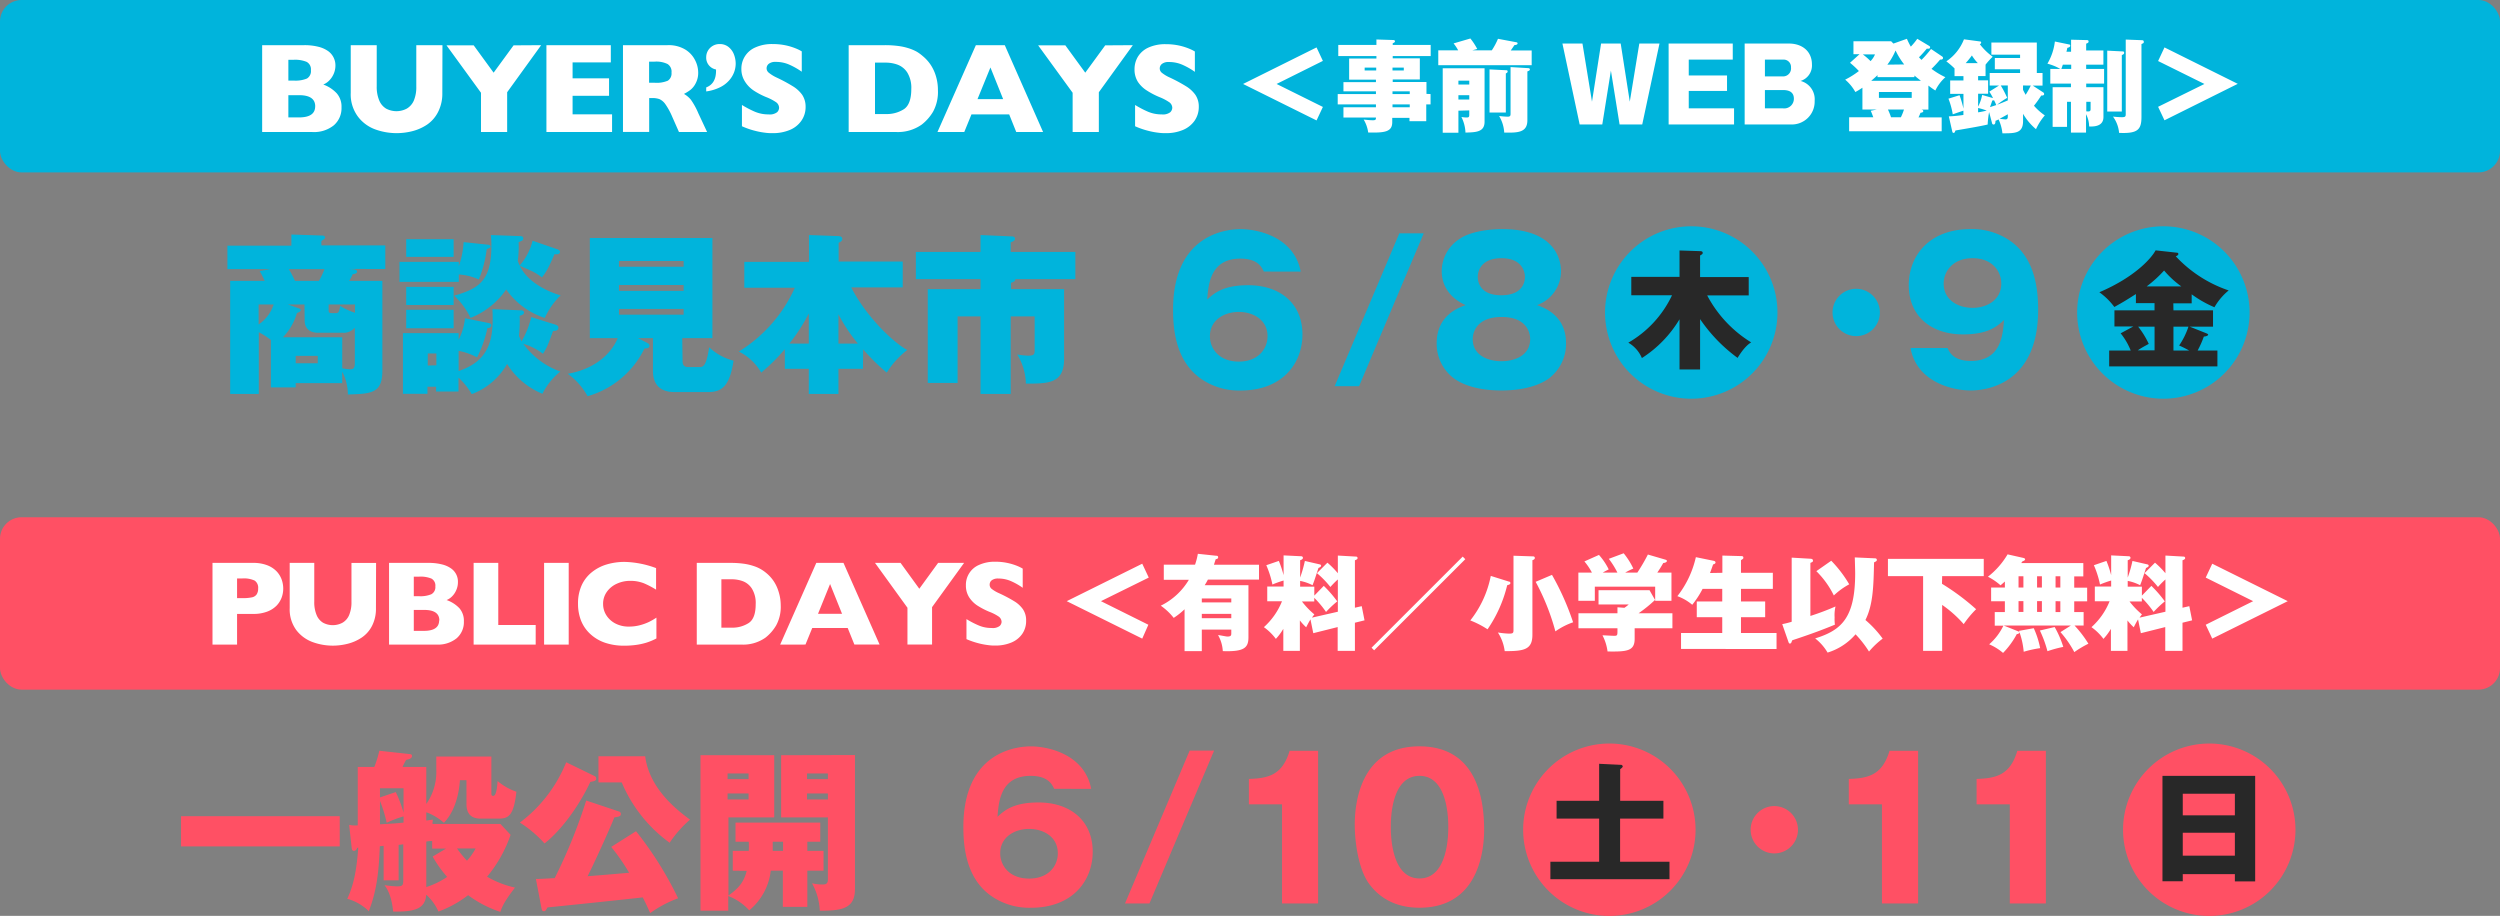 <svg xmlns="http://www.w3.org/2000/svg" width="580" height="212.48"><rect width="100%" height="100%" fill="#808080" stroke="none"/><defs><style>.cls-1{fill:#00b4dc}.cls-2{fill:#282828}.cls-3{fill:#ff5064}</style></defs><g id="レイヤー_2" data-name="レイヤー 2"><g id="object"><path class="cls-1" d="M293.21 63c-.45-.95-1.35-3-5.44-3-7 0-7.43 6-7.7 9.5 1.58-1.44 3.65-3.33 9.5-3.33 7.51 0 12.6 4.32 12.6 11.43 0 6.61-4.55 13-14.36 13a15.55 15.55 0 01-8.37-2.2c-6.34-3.83-7.29-11.12-7.29-16.52 0-17.64 12.56-18.72 15.66-18.72 4.05 0 12.46 1.85 13.95 9.86zm.86 15c0-3.74-3.24-5.63-6.66-5.63s-6.71 1.89-6.71 5.63c0 2.92 2.16 5.89 6.71 5.89s6.66-3.02 6.66-5.89zm15.57 11.6l15-35.46h5.66l-15 35.46zm53.68-9.99a10.06 10.06 0 01-4.05 8.24c-3.51 2.47-8.55 2.74-10.94 2.74-2.79 0-7.55-.36-10.93-2.74a10 10 0 01-4.09-8.24c0-6.48 5.17-8.28 6.74-8.82-5.57-2.47-5.57-7-5.57-7.92a8.93 8.93 0 013.91-7.29c2.61-1.93 7.29-2.43 10.12-2.43 12.65 0 13.64 7.61 13.64 9.72a8.36 8.36 0 01-5.58 7.92c1.57.54 6.75 2.34 6.75 8.82zm-21.65-.94c0 3.82 3.6 5.13 6.66 5.13s6.67-1.31 6.67-5.13c0-1.44-.77-5.13-6.62-5.13s-6.71 3.64-6.71 5.13zm1.17-14.45c0 .59.09 4.28 5.45 4.28s5.49-3.6 5.49-4.23c0-1.62-1-4.37-5.45-4.37s-5.49 2.7-5.49 4.32zm69.53 8.28a20 20 0 11-20-20 20 20 0 0120 20zm23.76 0a5.49 5.49 0 11-5.49-5.5 5.51 5.51 0 015.49 5.5zm15.7 8.24c.41.94 1.35 3 5.4 3 7 0 7.43-6 7.7-9.49-1.58 1.44-3.65 3.33-9.5 3.33-7.51 0-12.6-4.32-12.6-11.43 0-6.62 4.55-13 14.36-13a15.54 15.54 0 018.37 2.21c6.34 3.82 7.29 11.11 7.29 16.51 0 17.64-12.56 18.72-15.66 18.72-4.05 0-12.47-1.84-13.95-9.85zm-.9-14.94c0 3.73 3.24 5.62 6.71 5.62s6.66-1.93 6.66-5.62c0-2.93-2.16-5.9-6.66-5.9s-6.71 2.97-6.71 5.9zm70.97 6.7a20 20 0 11-20-20 20 20 0 0120 20z"/><path class="cls-2" d="M394.42 85.71h-4.77V74.07a27.41 27.41 0 01-8.73 9 7.48 7.48 0 00-3.15-3.57 25 25 0 0010.14-11h-9.45v-4.27h11.19v-6.12l4.62.15c.24 0 .75 0 .75.36s-.09.33-.6.66v5h11.28v4.26h-9.63a28.24 28.24 0 0010.2 10.89c-.51.33-1.56 1-3.15 3.6a36.51 36.51 0 01-8.7-9zM504.24 72h9.18v3.78H508l3.84 1.53c.27.12.45.18.45.36s-.48.39-1 .42a23.69 23.69 0 01-1.44 3.24h4.59V85h-25.11v-3.67h5a15.44 15.44 0 00-2.34-4l2.94-1.59h-4.38V72h9.3v-1.68h-4.32v-2.1c-2 1.26-2.52 1.62-5 3a15.61 15.61 0 00-3.48-3.42c8.37-3.57 12.15-8 13.05-9.72l4.89.54c.18 0 .39.06.39.3s-.3.45-.6.54a29.81 29.81 0 0012.27 7.92 14.11 14.11 0 00-3.3 3.9 25.82 25.82 0 01-5.28-3v2.1h-4.26zm-4.38 3.78h-3.81a19.73 19.73 0 012.46 4c-1.26.69-1.83 1-2.55 1.5h3.9zm6.21-9.33a22.27 22.27 0 01-4-3.69 28.28 28.28 0 01-4.05 3.69zm-1.83 14.88h3.66a23.19 23.19 0 00-2.34-1.17 17.41 17.41 0 002.16-4.38h-3.48z"/><path class="cls-1" d="M79.4 88.88H68.6v1h-5.76v-11a15.89 15.89 0 00-2.8-1.8V91.4H53.4V65.16h8a20.79 20.79 0 00-1.16-2.28l2.52-.44h-10V57H67.6v-2.59l7.24.24c.24 0 .56.12.56.44s-.2.36-.84.84v1h14.83v5.47H81l.92.08c.32 0 .92.12.92.56s-.64.52-1 .56a10.36 10.36 0 01-.84 1.56h7.71V86c0 5.28-2.59 5.36-8 5.52a11.47 11.47 0 00-1.32-5.28zM60 75.28a8.84 8.84 0 003.48-4.64H60zm10.64-4.64H66.8l2.48.88c.24.08.48.16.48.44s-.2.36-.88.68a13.32 13.32 0 01-3.24 5.6H79.4v7.2a13.3 13.3 0 001.84.24c.92 0 1.08-.48 1.08-1.56V76a3.33 3.33 0 01-2.8 1.2h-5.76c-1.32 0-3.08-.56-3.08-2.84zM67 62.44c.6 1 .88 1.56 1.44 2.72H74a18.27 18.27 0 001.28-2.72zm1.6 20.12v1.72h5.12v-1.72zm7.64-10.68c0 .6.08.76.76.76h1c.4 0 .72-.16.92-1.68a14.25 14.25 0 003.44 1.6v-1.92h-6.12zm36.96-15.11c.2 0 .6.12.6.4s-.32.44-.88.6a27 27 0 01-1.84 7.07 13.09 13.09 0 00-4.64-1.16v1.72H92.68v-4.64h13.76v1a20.13 20.13 0 001.12-5.59zm15.67 18.55c.24.08.68.28.68.68 0 .72-.68.76-1.24.8-1.27 3.44-1.39 3.8-2.35 5.28a14 14 0 00-4.56-2.32 18.17 18.17 0 008.6 6.44 15.4 15.4 0 00-4.16 5.16 17.55 17.55 0 01-8.19-6.92 15.94 15.94 0 01-8.2 7 16.71 16.71 0 00-3.08-3.84v3.24h-5.2v-1.12h-2v1.64h-5.69V77.28h12.92v1.56a14.14 14.14 0 001.48-5l5.4 1.08c.36.08.72.2.72.52 0 .6-.68.68-.92.68a27.92 27.92 0 01-2.4 6.8 14.53 14.53 0 00-4.28-1.52v4.68c7.24-2.44 8.2-7.4 7.84-14.36l6.68.28c.24 0 .64.08.64.52s-.44.56-1 .76a32.83 32.83 0 01-.16 4.64 9.55 9.55 0 00.6 1.28 19.9 19.9 0 002.24-5.64zm-23.63-19.83v4.11h-11v-4.11zm0 11.07v4.2h-11v-4.2zm0 5.32v4.28h-11v-4.28zm-4 12.88V82h-2v2.8zm28-26.95c.08 0 .68.24.68.6 0 .63-.8.63-1.28.56-1.4 3.23-1.84 4-2.91 5.39a13.28 13.28 0 00-2.73-1.64c-1.8-.8-2-.88-2.4-1.08 1.76 3.88 6.67 6.12 9.47 6.88a17 17 0 00-3.68 5.24 17.45 17.45 0 01-8.95-6.6 18.28 18.28 0 01-8.28 6.6 16.72 16.72 0 00-3.8-5.16c5.48-1.6 8.64-3.24 8.64-11.47a22.68 22.68 0 00-.12-2.6l6.6.24c.4 0 .92 0 .92.56 0 .4-.16.48-1.08.84a24.88 24.88 0 01-.2 4.35c.2.56.32.8.44 1.08a13.74 13.74 0 003-5.75zm29.12 25.99c0 1 .48 1.36 1.32 1.36h2.6c.84 0 1.6-.2 2.24-4.6a12.82 12.82 0 005.67 3.12c-.88 5.68-2.56 7.28-5.87 7.28h-7.84c-5 0-5-3.92-5-5.12v-7.4H148l2.24 1.16c.28.16.44.28.44.64 0 .6-.84.6-1.16.6a21.12 21.12 0 01-13.2 11.08 15.85 15.85 0 00-4.6-5.2c8.52-1.52 11.08-7 11.6-8.28h-6.48V55.21h28.44v23.23h-7zm.24-21.92v-1.32h-15v1.32zm-15 4.24v1.36h15v-1.36zm0 5.56V73h15v-1.32zm56.6 13.88h-5.68v5.84h-6.88v-5.84h-5.56V81a41.43 41.43 0 01-5.48 5.44 12.25 12.25 0 00-5.2-4.88 33.4 33.4 0 0013-14.8h-11.72v-6h15v-6.23l6.72.24c.36 0 1 .08 1 .64s-.48.72-.84.92v4.35h14.87v6h-11.95c3.8 7.32 10.15 13 13 14.52a19.89 19.89 0 00-4.75 5.24 44 44 0 01-5.48-5.4zm-12.56-12.84a40.75 40.75 0 01-4.52 7h4.52zm11.4 7a37.7 37.7 0 01-4.52-6.8v6.8zm36.52-14.96c0 .52-.56.72-1 .84v1.48h12.31v16.28C246.83 89 243.16 89 238 89a13.55 13.55 0 00-2-6.76 17.64 17.64 0 002.56.28c1.48 0 1.48-.48 1.48-1.36V73.4h-5.56v18h-7v-18h-5.32v15.44h-6.92V67.08h12.24v-2.32h-15v-6.31h15v-3.92l7.32.32c.36 0 .68.2.68.52 0 .48-.56.72-1 .84v2.24h15v6.31z"/><path class="cls-3" d="M244.56 183c-.45-.95-1.35-3-5.45-3-7 0-7.42 6-7.69 9.5 1.57-1.44 3.64-3.33 9.49-3.33 7.52 0 12.6 4.32 12.6 11.43 0 6.61-4.54 13-14.35 13a15.52 15.52 0 01-8.37-2.2c-6.35-3.83-7.29-11.12-7.29-16.52 0-17.64 12.55-18.72 15.66-18.72 4.05 0 12.46 1.85 14 9.86zm.85 14.94c0-3.74-3.24-5.63-6.66-5.63s-6.7 1.94-6.7 5.63c0 2.92 2.16 5.89 6.7 5.89s6.66-2.96 6.66-5.83zM261 209.6l15-35.46h5.67l-15 35.46zm36.43 0v-23h-7.69v-5.89c4.54-.14 7.78-.9 9.45-6.53h6.61v35.42zm46.89-17.14c0 4.32-1 18.13-15 18.13-6.52 0-10-3.15-11.87-5.8-2.34-3.42-3.15-9.59-3.15-13.5 0-4.32 1-18.14 15-18.14 13.17 0 15.02 11.97 15.02 19.31zm-21.65-.59c0 1.49 0 11.93 6.66 11.93s6.67-10.4 6.67-11.93 0-11.87-6.67-11.87-6.66 10.25-6.66 11.87zm70.7.63a20 20 0 11-20-20 20 20 0 0120 20zm23.76 0a5.49 5.49 0 11-5.49-5.49 5.51 5.51 0 015.49 5.49zm19.48 17.1v-23h-7.69v-5.89c4.54-.14 7.78-.9 9.45-6.53H445v35.42zm29.66 0v-23h-7.7v-5.89c4.55-.14 7.79-.9 9.45-6.53h6.62v35.42zm66.28-17.1a20 20 0 11-20-20 20 20 0 0120 20z"/><path class="cls-2" d="M385.91 185.78v4.14h-10.05v10h11.46v4.05h-27.63v-4.05H371v-10h-9.87v-4.14H371v-8.58l5 .24a.44.44 0 01.48.36c0 .21-.39.51-.6.66v7.32zM506.4 202.8v1.65h-4.71V180h21.51v24.48h-4.71v-1.68zm12.09-13.65v-5H506.4v5zm0 9.36v-5.31H506.4v5.31z"/><path class="cls-3" d="M78.82 189.36v7H42v-7zm37.28 1.8l2.36 2.52a30.89 30.89 0 01-5.46 9.72 22.6 22.6 0 006.48 2.52c-2.44 3.16-3 4.44-3.4 5.64a26.35 26.35 0 01-7.48-3.88 25.27 25.27 0 01-6.88 3.8 11.68 11.68 0 00-2.84-3.92c-.2 3.44-3 4-7.67 3.92-.36-3.68-1.4-5.32-2-6.12a25 25 0 002.88.28c1.43 0 1.47-.32 1.47-1.68v-8.08a9.91 9.91 0 01-1.08.12v8.24H89v-8l-.88.08c-.24 5.92-.68 10.24-2.56 15.08a11.35 11.35 0 00-5-2.88c1.76-3.68 2.24-7.76 2.56-11.84h-.24c-.12.32-.32.72-.76.72s-.48-.4-.52-.6l-.6-5.44a6.13 6.13 0 002 .12v-13.55h3.84a24.09 24.09 0 001.16-3.76l6.91.76c.36 0 .68.12.68.44 0 .64-.84.8-1.36.92a15.21 15.21 0 00-.84 1.64h5.51v8.59a13 13 0 002.32-8v-3H114V184c0 .4 0 .64.44.64.76 0 .92-2.4 1-3.44a13.48 13.48 0 004.36 2.48c-.6 5.56-1.84 6.24-4.12 6.24h-4.18c-3 0-3.28-2.16-3.28-3.4V181h-1.52c-.28 4.28-1.68 7.84-3.72 9.88a13.09 13.09 0 00-4.08-2.44v1.92c.24 0 1-.16 1.52-.2a6.49 6.49 0 00-.08 1zM88.15 185l3.67-1.24a28.27 28.27 0 011.8 4.8v-5.68h-5.47zm0 6.24c3.52-.2 3.95-.24 5.47-.4v-1.44a27.12 27.12 0 00-3.91 1.48 31.13 31.13 0 00-1.56-5.08zm12.11 3.88c-.36 0-.64 0-1.36.12v10.56a18.7 18.7 0 004.84-2.36 26.92 26.92 0 01-3.36-4.72l3.08-1.84h-3.2zm5.76 1.72a26.07 26.07 0 002.32 2.84 14 14 0 002-2.84zM138 180.08a.58.58 0 01.32.56c0 .48-.4.6-1.36.76-2.68 5.72-6.84 11.32-10.63 14.28a27.17 27.17 0 00-5.72-4.84 32.8 32.8 0 0010.75-14zm9.56 12.76a81.66 81.66 0 019.76 15.56 27 27 0 00-6.48 3.44c-.44-1-.88-2-1.72-3.64-3.16.36-17.56 1.88-22.11 2.32-.36.68-.48.88-.84.88s-.44-.2-.56-.76l-1.28-6.72c1.08 0 2.28-.08 4.36-.2a122.07 122.07 0 007.31-18l7.52 2.52a.61.61 0 01.52.6c0 .52-.4.64-1.52.8-1 2.6-5.12 11.6-6.2 13.64 3.28-.24 6.36-.52 9.64-.8a48.38 48.38 0 00-4.16-6zm2.12-17.39c1 7.67 7.56 12.59 10.4 14.71a26.4 26.4 0 00-4.72 5.36 33.18 33.18 0 01-11.12-14h-5.4v-6.07zM170 202v-4.6h3.71a19.1 19.1 0 000-2.12h-3.07v-4.44h19.66v4.44h-3v2.12h3.76v4.6h-3.76v8.4h-5.68V202h-2.8a14 14 0 01-5 9.2 12.62 12.62 0 00-4.87-3.32v3.4h-6.44v-36.07h17.11v14.43H169v18.12c2.51-1.76 3.63-3.28 4.23-5.72zm3.67-21.24v-1.32h-4.87v1.32zm-4.87 3.32v1.4h4.87v-1.4zm12.87 11.2h-2.4v2.12h2.4zm16.68-20.11v31.11c0 4.64-3.24 5-8.16 5a14.39 14.39 0 00-1.8-6.36 10.35 10.35 0 002.36.28c.6 0 1.32 0 1.32-1.12v-14.44h-10.85v-14.43zm-6.28 5.59v-1.32h-4.84v1.32zm-4.84 3.32v1.4h4.84v-1.4z"/><rect class="cls-1" width="580" height="40" rx="5"/><rect class="cls-3" y="120" width="580" height="40" rx="5"/><path d="M65.71 136.55a6 6 0 01-.36 2.06 5.46 5.46 0 01-1.17 1.88 6 6 0 01-2.18 1.4 8.85 8.85 0 01-3.23.54H55v7.11h-5.7v-18.95h9.47a8.84 8.84 0 013.23.55 6 6 0 012.18 1.42 5.54 5.54 0 011.17 1.9 6.29 6.29 0 01.36 2.09zm-5.82 0a2 2 0 00-.8-1.85 5.89 5.89 0 00-2.87-.5H55v4.57h1.23a10.15 10.15 0 002.19-.18 1.76 1.76 0 001.1-.66 2.34 2.34 0 00.37-1.35zm27.33 4.5a8.69 8.69 0 01-.91 4.15 7.22 7.22 0 01-2.4 2.72 10.39 10.39 0 01-3.23 1.43 14.07 14.07 0 01-3.45.44 13.61 13.61 0 01-4.68-.82 8.35 8.35 0 01-3.81-2.79 8.11 8.11 0 01-1.53-5.13v-10.46h5.7v9a7.64 7.64 0 00.54 3.09 3.69 3.69 0 001.5 1.79 4.78 4.78 0 004.51 0 3.68 3.68 0 001.54-1.78 7.64 7.64 0 00.54-3.09v-9h5.71zm20.4 3.12a4.93 4.93 0 01-1.68 3.91 6.84 6.84 0 01-4.68 1.46h-11v-18.95h9.16a12.37 12.37 0 013.1.35 6.13 6.13 0 012.12.93 3.73 3.73 0 011.6 3.17 4.56 4.56 0 01-.41 1.92 4.49 4.49 0 01-1 1.45 3.77 3.77 0 01-1.22.8 7.5 7.5 0 013 1.93 4.44 4.44 0 011.01 3.03zm-6.62-8.12a1.83 1.83 0 00-.91-1.82 6.62 6.62 0 00-2.81-.45H96v4.54h1.23a6.54 6.54 0 002.83-.45 1.85 1.85 0 00.94-1.82zm.93 7.89c0-1.62-1.18-2.44-3.53-2.44H96v4.86h2.33c2.37 0 3.55-.81 3.55-2.42zm22.35 5.6h-14.4v-18.95h5.72V145h8.68zm7.66 0h-5.71v-18.95h5.71zm20.35-1.42a13.8 13.8 0 01-2.4 1 15.42 15.42 0 01-2.48.52 19.9 19.9 0 01-2.59.16 13.62 13.62 0 01-4.44-.68 9.61 9.61 0 01-3.4-2 8.5 8.5 0 01-2.17-3.12 10.56 10.56 0 01-.71-3.92 10.18 10.18 0 01.84-4.28 8.29 8.29 0 012.38-3.06 10.15 10.15 0 013.47-1.8 14.58 14.58 0 014.11-.58 22.28 22.28 0 017.31 1.44v5a20.7 20.7 0 00-2.78-1.46 8.39 8.39 0 00-3.23-.58 7.26 7.26 0 00-3.09.66 5.69 5.69 0 00-2.31 1.87 4.71 4.71 0 00-.88 2.85 4.81 4.81 0 00.77 2.63 5.43 5.43 0 002.12 1.9 6.58 6.58 0 003.07.7 10 10 0 002.61-.33 11.87 11.87 0 002.07-.75 15.22 15.22 0 001.73-1zm28.84-7.71a9 9 0 01-1.06 4.68 10.07 10.07 0 01-2.49 2.85 9 9 0 01-5.7 1.6h-10.23v-18.95h7.87a22 22 0 013 .19 12.45 12.45 0 012.27.52 8.44 8.44 0 011.72.75 9.05 9.05 0 011.28.9 8.72 8.72 0 011.7 1.87 9.14 9.14 0 011.16 2.5 10.54 10.54 0 01.48 3.09zm-5.81-.25a6.3 6.3 0 00-.88-3.6 4.31 4.31 0 00-2.12-1.73 7.6 7.6 0 00-2.52-.44h-2.44v11.23h2.44a7 7 0 003.88-1.07q1.64-1.06 1.64-4.39zm28.75 9.38h-5.85l-1.55-3.84h-8.23l-1.57 3.84H181l8.38-18.95h6.31zm-8.71-7.13l-2.78-6.92-2.8 6.92zm28.31-11.82l-7.43 10.27v8.68h-5.71V141L203 130.59h5.93l4.35 6 4.36-6zM238.06 144a5.21 5.21 0 01-.91 3.08 5.72 5.72 0 01-2.54 2 9.47 9.47 0 01-3.73.69c-.39 0-.87 0-1.44-.08a17.2 17.2 0 01-2.27-.41 18.77 18.77 0 01-2.95-1v-4.65a20.73 20.73 0 002.83 1.47 7.36 7.36 0 003 .59 2.6 2.6 0 001.89-.48 1.43 1.43 0 00.43-.91 1.56 1.56 0 00-.74-1.3 10.22 10.22 0 00-2.14-1.08 17.91 17.91 0 01-2.74-1.43 6.57 6.57 0 01-1.92-1.94 5 5 0 01-.74-2.74 5 5 0 013.05-4.75 8.74 8.74 0 013.77-.74 13.47 13.47 0 015.15 1 10.22 10.22 0 011.21.6v4.45a15.1 15.1 0 00-2.59-1.49 7.22 7.22 0 00-3.06-.66 2.36 2.36 0 00-1.54.41 1.27 1.27 0 00-.48 1 1.23 1.23 0 00.48 1 8.06 8.06 0 001.71 1 34.13 34.13 0 013.5 1.85 6.71 6.71 0 012.05 1.89 4.57 4.57 0 01.72 2.63zm17.36-4.53l11 5.47-1.42 3.22-17.52-8.69 17.52-8.69 1.51 3.22zm26.71-10.54c.17 0 .48 0 .48.36s-.33.39-.57.46c-.2.6-.27.86-.41 1.27h10.46v3.44h-11.85c-.39.74-.56 1-.75 1.31h10.15v12.08c0 2.45-1 3.38-5.95 3.21a8.46 8.46 0 00-1.1-3.72c.33 0 1.85.34 2.16.34.91 0 .91-.34.91-.79v-.82h-6.84v5h-4v-9.72a17 17 0 01-2.52 2 13.87 13.87 0 00-3-2.83 15.52 15.52 0 006.51-6H270V131h7.25a15.29 15.29 0 00.65-2.52zm3.53 10.83v-.91h-6.84v.91zm-6.84 2.66v1h6.84v-1zm28.3-6.5a28 28 0 013.12 3.6 25.33 25.33 0 00-2.6 2.45 22.67 22.67 0 00-2.73-3.27v.84h-2.86a18.58 18.58 0 002.88 3c-.26.34-.36.46-.55.75l6-1.37v-7.49a20.57 20.57 0 00-1.73 1.75 21.79 21.79 0 00-3.12-3.21l2.43-2.43a20.21 20.21 0 012.42 2.45v-4.1l4.25.24a.34.34 0 01.33.31c0 .29-.21.38-.62.55v11l1.58-.36.65 3.29-2.23.55V151h-4v-5.52l-5.66 1.42-.65-3.2c-.27.44-.43.72-1 1.83a12.4 12.4 0 01-1.46-1.59V151h-3.84v-5.11a12.77 12.77 0 01-1.73 2.33 12.55 12.55 0 00-2.78-2.72 16.08 16.08 0 004.2-6H294v-3.43h3.79v-1.39a23.58 23.58 0 00-2.59.93 21.94 21.94 0 00-1.42-4.48l2.91-1a24.75 24.75 0 011.1 3.31v-4.59l4.1.2a.38.38 0 01.39.36c0 .31-.36.48-.65.57V134a29.21 29.21 0 001.1-3.86l3.51.81a.34.34 0 01.26.29c0 .19-.17.34-.62.53-1 3.09-1.06 3.21-1.37 4a10.71 10.71 0 00-2.88-1v1.34h3.29v2.07zm11.68 14.95l-.6-.6 21.15-21.14.6.6zm31.28-15.94c.16 0 .33.12.33.34s-.17.36-.74.5a30.78 30.78 0 01-4.56 10.23 21.38 21.38 0 00-4-2.06 24 24 0 004.75-10.33zm5.59-5.85c.21 0 .41.09.41.36s-.22.41-.56.53v17.3c0 3.43-1.92 3.82-6.43 3.79a10.35 10.35 0 00-1.58-4.32 21.51 21.51 0 002.49.26c.91 0 1.13-.07 1.13-.77v-17.3zm4.39 4.29a61.2 61.2 0 014.9 11 16.42 16.42 0 00-4.11 2.11 53 53 0 00-4.58-11.5zm19.18 12.39v2.45c0 2.85-1.8 3-6.29 2.93a11.11 11.11 0 00-1.18-3.75c.39 0 2.31.12 2.74.12.74 0 .74-.17.74-1.25v-.5h-9.05v-3.48h9.05v-1.39l1.61.12a9.14 9.14 0 001-.77h-7v-3.31h11.83l1.28 2.25a32.11 32.11 0 01-3.82 3.1H388v3.48zm-4-12.91a18.65 18.65 0 00-2-3.2l3.45-1.29a16.94 16.94 0 012.24 3.55 16.42 16.42 0 00-1.9.94h2.83a42.2 42.2 0 002.45-4.2l4 1.17c.22.07.41.12.41.34s-.43.45-.84.45c-.7 1.23-.89 1.49-1.39 2.24h3.29v6.53H384v-3.27h-14v3.27h-3.82v-6.53h3.15a14.23 14.23 0 00-1.75-2.6l3.38-1.51a14.64 14.64 0 012.26 3.36c-.67.34-1 .51-1.39.75zm24.35.04v-4l4.29.12c.22 0 .58 0 .58.33s-.07.27-.55.63v2.92h7.39v3.73h-7.39v2.92h5.61v3.65h-5.61v3.67h8.25v3.7H390v-3.7h9.56v-3.67h-5.91v-3.65h5.91v-2.92H395a21.73 21.73 0 01-2.4 3.69 11.2 11.2 0 00-3.45-2 22.75 22.75 0 004.29-9.05l4 .82c.39.07.56.19.56.43s-.36.41-.56.43c-.19.55-.36 1.06-.72 2zm13.89 11.91a20.38 20.38 0 002.19-.55v-14.88l4.41.26c.1 0 .53.05.53.41s-.19.36-.6.55v12.31a60.94 60.94 0 005.83-2.2 8.76 8.76 0 00-.21 2.54 9.57 9.57 0 00.07 1.68c-1.58.65-4.35 1.8-9.89 3.62-.05.1-.21.51-.24.58a.37.37 0 01-.31.19c-.22 0-.29-.24-.36-.43zM435 129.53c.31 0 .43.17.43.39s-.22.36-.65.55c-.12 5.45-.21 9.79-2 13.37a25 25 0 014 4.32 19 19 0 00-3.17 3 25.08 25.08 0 00-3.12-4 14 14 0 01-6.49 4.24 11.66 11.66 0 00-2.88-3.29c6.09-1.89 9.28-4.75 9.28-15.12 0-.53-.07-3.07-.09-3.67zm-10.15.56a28.45 28.45 0 014.17 5.47 16.51 16.51 0 00-3.57 2.59 20.64 20.64 0 00-4.06-5.64zm25.69 5.35a53.42 53.42 0 017.92 5.9 23.22 23.22 0 00-2.88 3.46 27.12 27.12 0 00-5-4.46V151h-4.42v-17.34H438v-4h22.23v4h-9.65zm14.59-.53c-.5.46-.77.67-1 .89a14 14 0 00-2.93-2 18.42 18.42 0 004.56-5.19l3.72.84c.19.05.34.15.34.34s-.29.34-.63.46l-.26.38h14.4v3.1h-2.11v2.61h3v3.17h-3V142h2.18v3.12h-2.11a26.21 26.21 0 013.22 4.22 24.12 24.12 0 00-3.27 1.95 23.71 23.71 0 00-3.21-4.64l2.42-1.53h-15.6l3.17 1.27c.31.12.48.19.48.38s-.39.34-.6.34a19 19 0 01-3.19 4.37 12.63 12.63 0 00-3.22-2 13.25 13.25 0 003.29-4.32h-2V142h2.35v-2.5h-3.19v-3.2h3.19zm3.17 1.39h1.13v-2.61h-1.13zm0 5.67h1.13v-2.5h-1.13zm3.53 3.77a20.67 20.67 0 011.49 4.63 25.75 25.75 0 00-3.82.84 18 18 0 00-1.1-4.85zm.77-9.44h1.12v-2.61h-1.12zm0 5.67h1.12v-2.5h-1.12zm4.08 3.5a23.13 23.13 0 012 4.61 28.53 28.53 0 00-3.67 1 26.78 26.78 0 00-1.76-4.8zm.21-11.78v2.61H478v-2.61zm0 5.78V142H478v-2.5zm22.23-3.55a28 28 0 013.12 3.6 25.33 25.33 0 00-2.6 2.45 22.67 22.67 0 00-2.73-3.27v.84h-2.86a18.58 18.58 0 002.88 3c-.26.34-.36.46-.55.75l6-1.37v-7.49a20.57 20.57 0 00-1.73 1.75 21.79 21.79 0 00-3.12-3.21l2.43-2.43a20.21 20.21 0 012.42 2.45v-4.1l4.25.24a.34.34 0 01.33.31c0 .29-.21.38-.62.55v11l1.58-.36.65 3.29-2.23.55V151h-4v-5.52l-5.66 1.42-.65-3.2c-.27.44-.43.72-1 1.83a12.4 12.4 0 01-1.46-1.59V151h-3.84v-5.11a12.77 12.77 0 01-1.73 2.33 12.55 12.55 0 00-2.78-2.72 16.08 16.08 0 004.2-6H486v-3.43h3.79v-1.39a23.58 23.58 0 00-2.59.93 21.94 21.94 0 00-1.42-4.48l2.91-1a24.75 24.75 0 011.1 3.31v-4.59l4.1.2a.38.38 0 01.39.36c0 .31-.36.48-.65.57V134a29.21 29.21 0 001.1-3.86l3.51.81a.34.34 0 01.26.29c0 .19-.17.34-.62.53-1 3.09-1.06 3.21-1.37 4a10.71 10.71 0 00-2.88-1v1.34h3.29v2.07zm23.61 3.55l-11-5.47 1.51-3.22 17.52 8.69-17.52 8.69-1.51-3.22zM79.23 24.92a5.25 5.25 0 01-1.78 4.15 7.32 7.32 0 01-5 1.56H60.82V10.48h9.74a12.94 12.94 0 013.3.37 6.67 6.67 0 012.26 1 4.08 4.08 0 011.7 3.37 4.82 4.82 0 01-.44 2 4.93 4.93 0 01-1.08 1.54 4 4 0 01-1.3.85 7.92 7.92 0 013.14 2.06 4.69 4.69 0 011.09 3.25zm-7.1-8.64a1.94 1.94 0 00-1-1.93 7 7 0 00-3-.48H66.9v4.83h1.31a6.93 6.93 0 003-.48 2 2 0 00.92-1.94zm1 8.39c0-1.72-1.25-2.59-3.75-2.59H66.9v5.16h2.47q3.75 0 3.75-2.57zm29.49-3.07a9.33 9.33 0 01-1 4.41 7.82 7.82 0 01-2.52 2.89 11 11 0 01-3.43 1.53 14.94 14.94 0 01-3.67.46 14.58 14.58 0 01-5-.89 8.81 8.81 0 01-4-3 8.64 8.64 0 01-1.63-5.45V10.48h6.03V20a8.1 8.1 0 00.58 3.3 4 4 0 001.6 1.9 5.12 5.12 0 004.79 0A4 4 0 0096 23.35a8 8 0 00.58-3.29v-9.58h6.07zm22.93-11.12l-7.89 10.92v9.23h-6.07v-9.11l-8-11h6.31l4.62 6.34 4.63-6.34zM142 30.63h-15.23V10.48h14.94v4h-8.87v3.7h8.46v4.05h-8.46v4.3H142zm22.05 0h-6.53l-1.58-3.58a16.09 16.09 0 00-1.57-2.87A3.47 3.47 0 00153 23a4.83 4.83 0 00-1.71-.25h-.68v7.86h-6.08V10.48h10.33a7.48 7.48 0 014.1 1 6.1 6.1 0 012.32 2.52 6.33 6.33 0 01.7 2.76 5.13 5.13 0 01-.59 2.58 4.6 4.6 0 01-1.24 1.54 11.24 11.24 0 01-1.47.91 5.81 5.81 0 011.61 1.35 16.53 16.53 0 011.71 3.11zm-8.26-13.78a2.08 2.08 0 00-.92-2 6 6 0 00-3-.55h-1.28v4.9h1.3a6.66 6.66 0 003.05-.48 2 2 0 00.85-1.87zm14.89-2.06a5.79 5.79 0 01-.38 2 6.09 6.09 0 01-1.21 1.94 6.73 6.73 0 01-2.15 1.57 10.25 10.25 0 01-3.1.91v-.93c1.52-.58 2.28-1.86 2.28-3.86v-.3a2.78 2.78 0 01-2.28-2.87 3 3 0 01.4-1.49 3.16 3.16 0 011.12-1.12 3.05 3.05 0 011.57-.42 3.2 3.2 0 012.09.68 4.08 4.08 0 011.26 1.74 6 6 0 01.4 2.15zm16.22 9.98a5.52 5.52 0 01-1 3.27 6.1 6.1 0 01-2.69 2.12 10.11 10.11 0 01-4 .73c-.42 0-.93 0-1.54-.08a17.11 17.11 0 01-2.41-.44 18.22 18.22 0 01-3.13-1.08v-4.94a22.83 22.83 0 003 1.57 8 8 0 003.16.62 2.76 2.76 0 002-.51 1.49 1.49 0 00.46-1 1.64 1.64 0 00-.78-1.37 11.85 11.85 0 00-2.28-1.16 17.16 17.16 0 01-2.84-1.5 6.87 6.87 0 01-2-2.05A5.3 5.3 0 01172 16a5.34 5.34 0 013.25-5 9.28 9.28 0 014-.78 14.58 14.58 0 013.12.32 13.84 13.84 0 012.36.74 9.16 9.16 0 011.28.64v4.72a16.7 16.7 0 00-2.76-1.58 7.59 7.59 0 00-3.25-.7 2.46 2.46 0 00-1.64.44 1.34 1.34 0 00-.51 1.07 1.31 1.31 0 00.51 1A8.79 8.79 0 00180.2 18a37.05 37.05 0 013.72 2 7.37 7.37 0 012.19 2 4.92 4.92 0 01.79 2.77zm30.7-3.85a9.6 9.6 0 01-1.13 5 10.67 10.67 0 01-2.65 3 9.6 9.6 0 01-6.06 1.7h-10.87V10.48h8.37a22.74 22.74 0 013.23.2 13.74 13.74 0 012.42.55 10.34 10.34 0 011.84.8 10.07 10.07 0 011.35 1 9.31 9.31 0 011.81 2 9.71 9.71 0 011.23 2.66 11.18 11.18 0 01.46 3.23zm-6.18-.26a6.76 6.76 0 00-.93-3.83 4.6 4.6 0 00-2.26-1.83 8 8 0 00-2.68-.47H203v11.93h2.59a7.37 7.37 0 004.13-1.14c1.12-.75 1.7-2.32 1.7-4.66zM242 30.63h-6.23l-1.64-4.09h-8.75l-1.67 4.09h-6.22l8.91-20.15h6.71zM232.73 23l-2.95-7.35-3 7.35zm30.09-12.52l-7.89 10.92v9.23h-6.08v-9.11l-8-11h6.31l4.62 6.34 4.63-6.34zm15.3 14.29a5.58 5.58 0 01-1 3.27 6.19 6.19 0 01-2.7 2.12 10.08 10.08 0 01-4 .73c-.41 0-.93 0-1.53-.08a16.86 16.86 0 01-2.41-.44 18.31 18.31 0 01-3.14-1.08v-4.94a22.83 22.83 0 003 1.57 8 8 0 003.17.62 2.79 2.79 0 002-.51 1.54 1.54 0 00.46-1 1.63 1.63 0 00-.79-1.37 11.27 11.27 0 00-2.18-1.13 18 18 0 01-2.93-1.53 6.87 6.87 0 01-2.07-2 5.3 5.3 0 01-.79-2.92 5.6 5.6 0 01.8-2.95 5.53 5.53 0 012.44-2.1 9.31 9.31 0 014-.78 14.45 14.45 0 013.12.32 13.84 13.84 0 012.36.74 8.6 8.6 0 011.28.64v4.72a16.2 16.2 0 00-2.75-1.58 7.66 7.66 0 00-3.25-.7 2.42 2.42 0 00-1.64.44 1.34 1.34 0 00-.51 1.07 1.31 1.31 0 00.51 1 8.39 8.39 0 001.85 1.1 37.05 37.05 0 013.72 2 7.37 7.37 0 012.19 2 4.85 4.85 0 01.79 2.77zm18.05-5.29l10.74 5.33-1.47 3.13-17.05-8.46L305.44 11l1.47 3.13zm35.72 2.34v2.4h-1v3.9H327v-.77h-4v1c0 2.27-1.79 2.48-5.58 2.39a7.83 7.83 0 00-1.05-3c.73.07 1.47.16 2.15.16s.7-.21.7-.63h-7.54v-2.39h7.54v-.66h-8.87v-2.4h8.87v-.63h-7.54v-2.13h7.54v-.58H313v-4.9h6.33V13h-8.85v-2.58h8.85V9.16l3.81.12c.11 0 .49 0 .49.28s-.21.32-.52.49v.37h8.81V13h-8.81v.54h6.29v4.9h-6.29v.58h7.83v2.76zm-12.61-5.47v-.67h-2.68v.67zm3.78-.67v.67h2.62v-.67zm4 6.14v-.63h-4v.63zm0 3.06v-.66h-4v.66zm19.04-13.2A16 16 0 00347.53 9l4.25.8c.12 0 .3.09.3.25 0 .33-.42.38-.74.42-.31.47-.4.61-.85 1.24h4.86v3.41h-21.67v-3.44h4.62a10.7 10.7 0 00-1.07-1.61l3.9-1.14a15.17 15.17 0 011.59 2.43l-1.15.32zm-7.75 14v5.11h-3.64V15.84h9.71v12.4c0 2.41-2 2.45-4.43 2.52a8.89 8.89 0 00-.94-3.62 7.75 7.75 0 001.22.12c.51 0 .6-.16.6-.65v-1zm2.52-6.07v-.89h-2.52v.89zm0 3.48v-1h-2.52v1zm8.48-6.8c.19 0 .42 0 .42.28s-.23.37-.42.47v9.06h-3.78v-10zm5.07-.49c.23 0 .51.05.51.3s-.23.33-.58.47v11.34c0 2.92-2.36 2.9-5.37 2.85a8.37 8.37 0 00-1.19-3.85 19.24 19.24 0 002 .16c.61 0 .66-.28.66-.67V15.56zm19.31.58l-2 12.49h-5.25l-4-18.77h4.65l2.21 13.49 2.11-13.49H376l2.11 13.49 2.21-13.49H385l-4 18.77h-5.26zm28.57 8.76v3.73h-15.18V10.1H402v3.73h-10.21v3.67h8.88v3.59h-8.88v4.05zm2.46 3.73V10.1H415c3.25 0 5.37 1.93 5.37 4.83a3.75 3.75 0 01-2.64 3.85 4.39 4.39 0 013.27 4.63 5.3 5.3 0 01-5.63 5.46zm4.7-11.14h4.25a1.85 1.85 0 001.8-2.08 1.7 1.7 0 00-1.8-1.82h-4.25zm0 7.41h4.2a2.24 2.24 0 002.52-2.25c0-1.7-1.4-2-2.52-2h-4.2zm22.62.27v-5.06a16.26 16.26 0 01-1.64 1 10.33 10.33 0 00-2.36-2.87 19.2 19.2 0 003.18-2 19.58 19.58 0 00-2.06-1.91l2.22-2H430v-3h8.74l.53.54L442.4 9a16.66 16.66 0 00.91 1.82 15.35 15.35 0 001.5-1.82l2.66 1.59c.25.16.32.23.32.37 0 .4-.44.35-.77.33-.53.63-1.19 1.4-1.82 2 .31.32.42.46.59.6a23.8 23.8 0 002.21-2.53l2.43 1.64c.19.12.35.23.35.44 0 .42-.49.4-.67.38a27 27 0 01-2 2.15 17.81 17.81 0 003.22 1.94A10 10 0 00449 21a18.38 18.38 0 01-1.61-1.15v5.58h-1.61c.19.05.42.12.42.35s-.16.31-.65.4c-.14.38-.33.8-.45 1.05h5.37v3.23H429v-3.25h5.61c-.05-.09-.35-1-.61-1.51l1.43-.29zm.09-12.79a15.43 15.43 0 011.8 1.56 5.09 5.09 0 001.03-1.56zm13.48 6.12c-.52-.4-1.15-.91-1.5-1.22v.38h-8.57v-.47c-.23.23-.54.53-1.45 1.31zm-9.74 2.61v1.36h7.61v-1.36zm5.86-6.4a16.69 16.69 0 01-2-3.24 15.15 15.15 0 01-1.9 3.29zM438 25.41a14.26 14.26 0 01.72 1.8H441a11.63 11.63 0 00.72-1.8zm22.65-7.77h-1.73v1h2.32v3.1h-2.32v3a10 10 0 00.94-2.71l2.52.73a12.21 12.21 0 00-.86-1.5l2.26-1.42h-2.17v-2.9h7.05v-.87h-5.86v-2.61h5.86v-.77H462V9.86h10.54v7.08h1.33v2.92h-2.27l2.4 1.56a.44.44 0 01.24.38c0 .35-.33.37-.68.37a24.54 24.54 0 01-1.68 2.36 13.26 13.26 0 002.52 2.24 13.55 13.55 0 00-2.05 3.2 13.71 13.71 0 01-3-3.57v1.68c0 2.85-1.8 2.85-4.79 2.85a10 10 0 00-.89-3.23 5.57 5.57 0 01-.72.33c0 .42-.05.86-.44.86a.35.35 0 01-.35-.3l-.69-2.59a20.93 20.93 0 00-.33 2.89c-1.61.38-4.06.8-7.47 1.38-.16.42-.21.56-.44.56s-.26-.18-.31-.35l-.79-3.48a30.13 30.13 0 003.38-.33v-1c-.37.13-2.12.72-2.47.86a17.89 17.89 0 00-1-3.64l2.57-.8a24.35 24.35 0 01.91 3.11v-3.43h-3.08v-3.1h3.08v-1h-2.07v-1.8a20 20 0 00-1.9-1.64 11 11 0 004.09-5.11l3.67.49c.18 0 .32.07.32.26a.39.39 0 01-.32.37 13.91 13.91 0 003 2.92 17.06 17.06 0 00-1.66 1.84zm-1.8-3a10.54 10.54 0 01-1.37-1.77 20.41 20.41 0 01-1.43 1.77zm.07 11.42c.78-.11 1.36-.26 2-.39a12.16 12.16 0 00-2-.61zm3.72-2.8a1.76 1.76 0 01-.42.05c-.14.39-.42 1.23-.54 1.54l1.45-.47a10.64 10.64 0 00-.49-1.09zm3.17-3.43h-1.63a25.22 25.22 0 011.49 2.87 20.67 20.67 0 00-2.33 1.59c.58-.21 1.24-.47 2.47-1zm0 6.68c-.14.09-1.12.63-1.91 1.05.84.09 1.17.14 1.4.14.49 0 .51-.38.51-.75zm3.53-6.68v1c.09.18.23.49.61 1.16a19.82 19.82 0 001.19-2.14zM488.15 16v3.39H484v.84h4v6.91c0 1.85-1.54 2.29-3.32 2.2a6.36 6.36 0 00-.72-2.85v4.27h-3.5v-7.14h-.91v5.81h-3.34v-9.2h4.25v-.84h-4.79V16H478a12.29 12.29 0 00-3-1.23 13.11 13.11 0 001.73-5.14l3.38.7c.14 0 .19.16.19.32s-.21.36-.68.45c-.11.54-.14.65-.21.91h1.08v-2.8l3.55.09c.25 0 .51 0 .51.33s-.28.37-.56.51v1.57h4V15h-4v1zm-7.63 0v-1h-1.94c-.21.63-.28.82-.35 1zm3.5 9.83c.77.08 1 0 1-.53v-1.68h-1zm8.24-13.91c.33 0 .54 0 .54.32s-.12.31-.54.56v13.08h-3.38V11.75zm4.56-2.6c.21 0 .54 0 .54.38s-.14.3-.54.53v16.91c0 3-.94 3.88-5.19 3.69a7.46 7.46 0 00-1.42-3.78 20.17 20.17 0 002.08.14c.86 0 .88-.23.88-.79V9.18zm14.61 10.16l-10.75-5.32 1.48-3.16 17 8.45-17 8.46-1.48-3.13z" fill="#fff"/></g></g></svg>